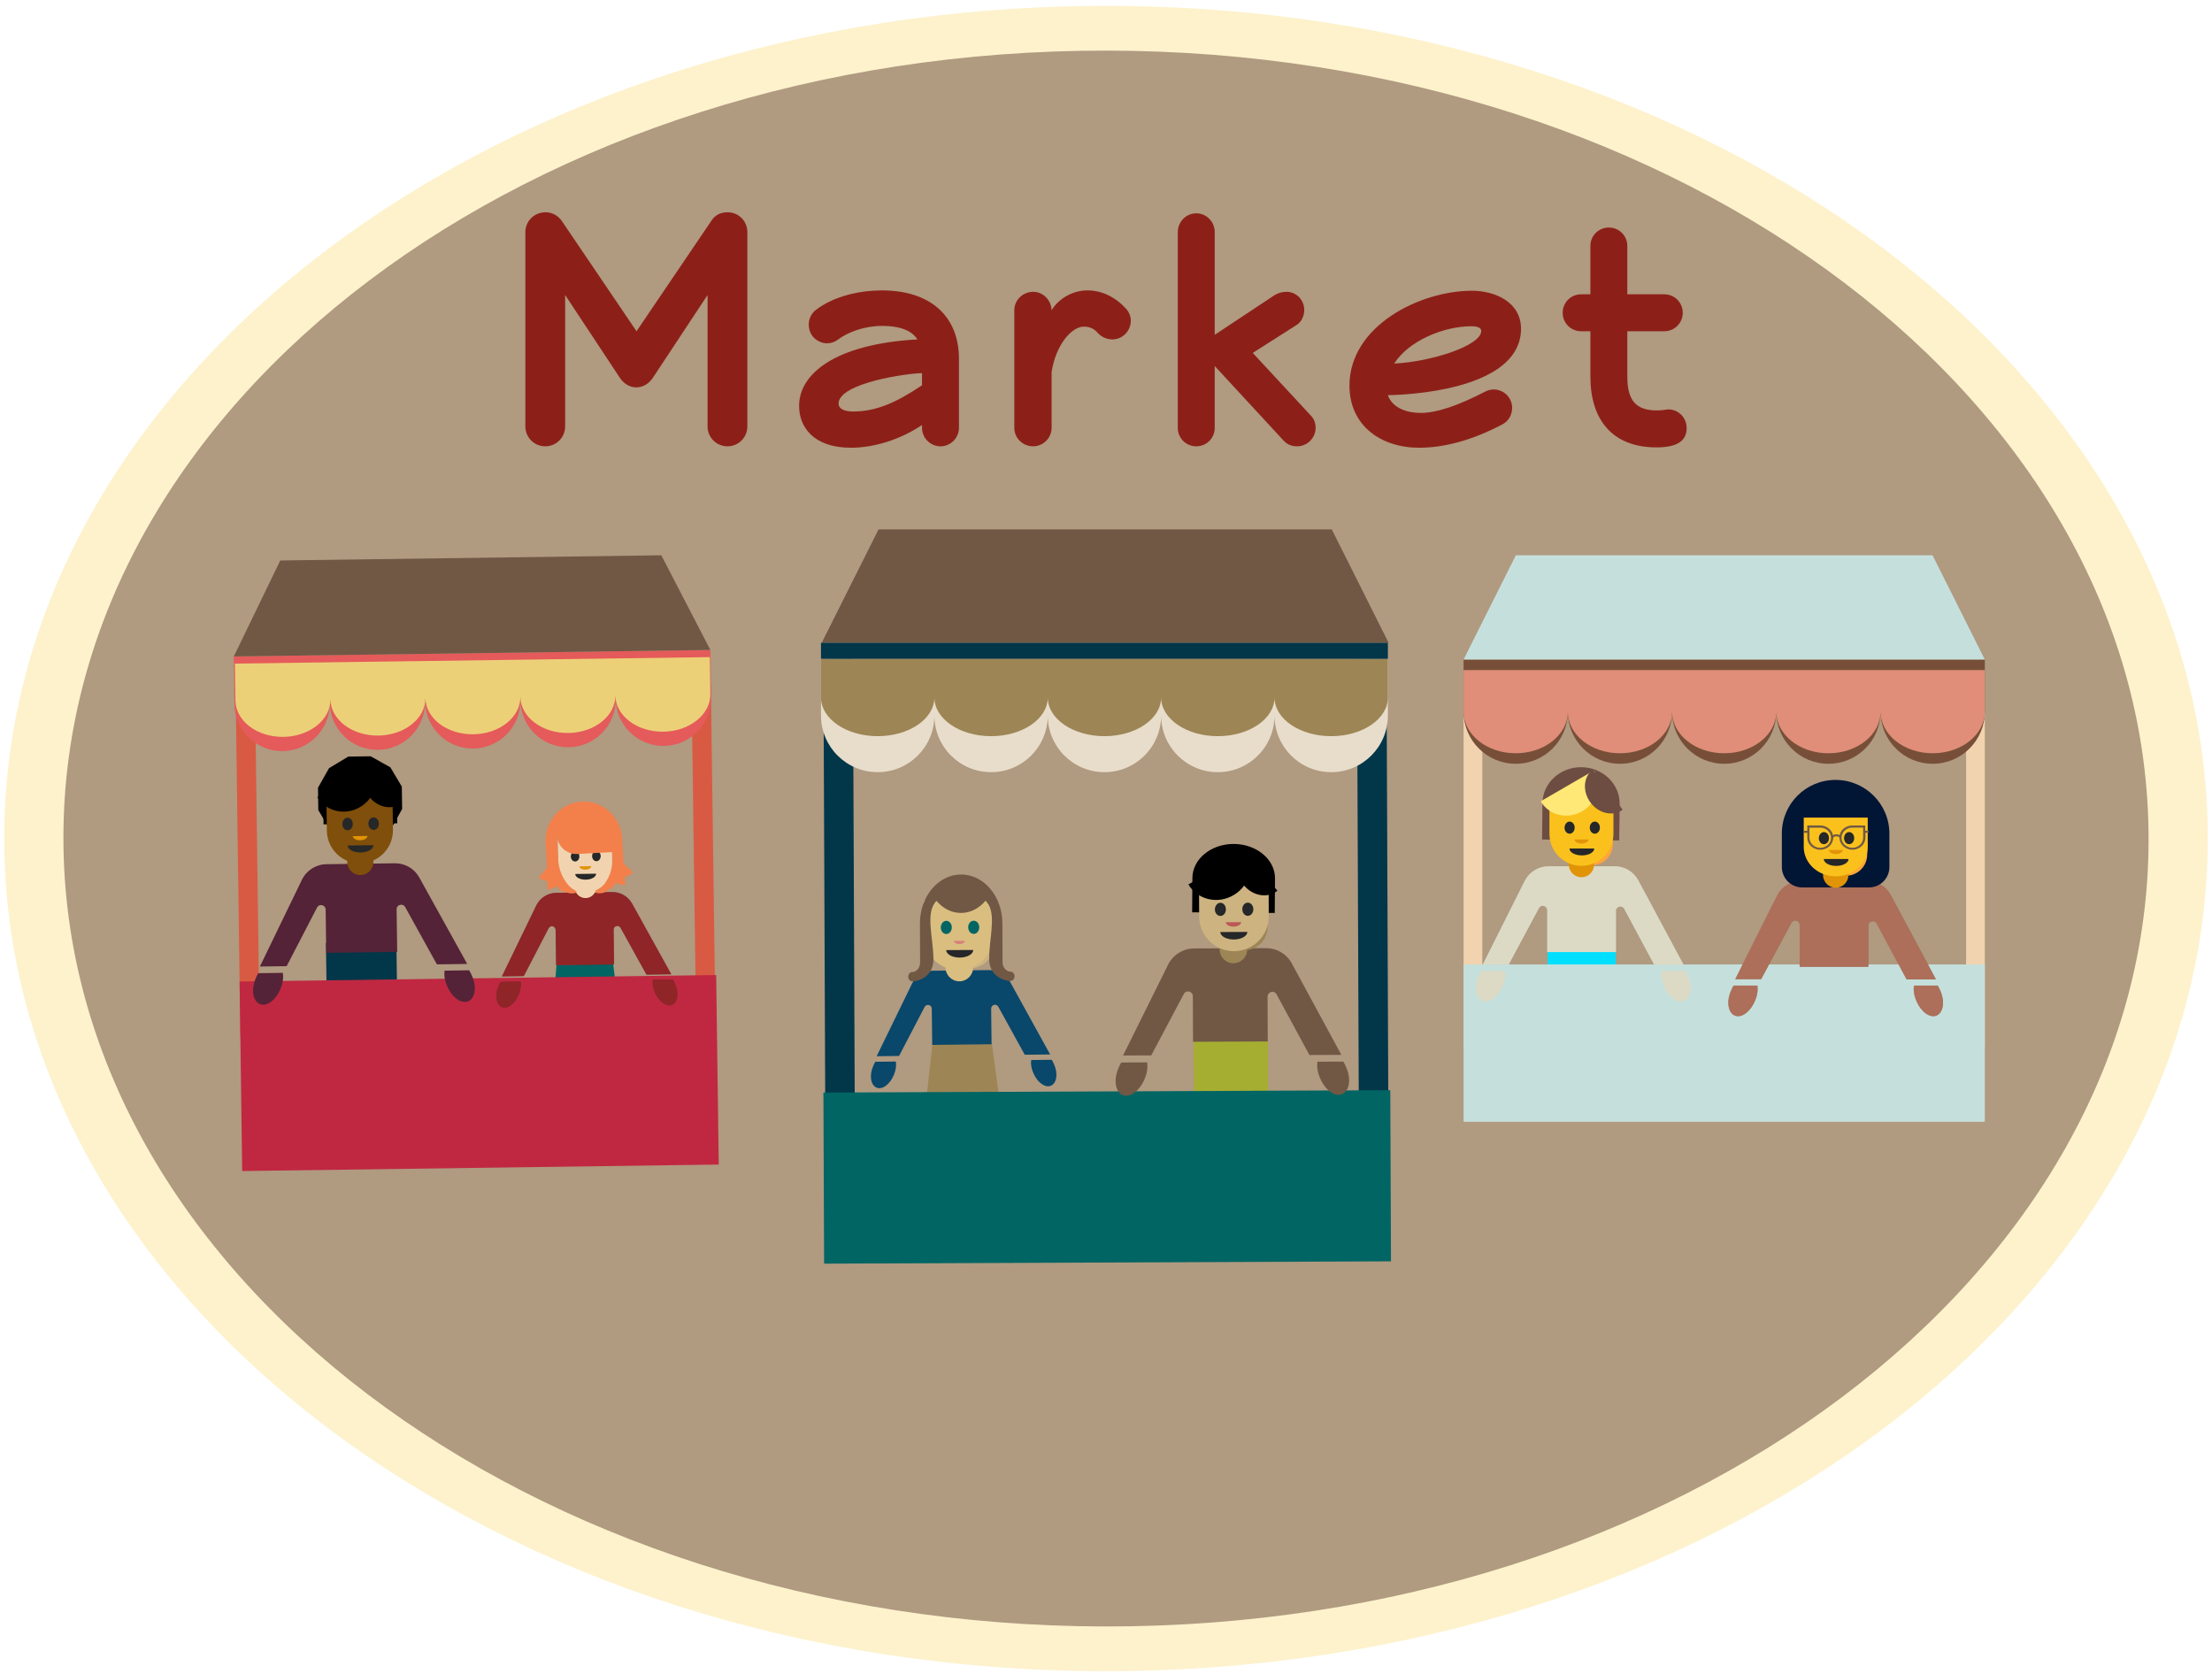 <?xml version="1.0" encoding="UTF-8" standalone="no"?>
<svg width="288px" height="218px" viewBox="0 0 288 218" version="1.1" xmlns="http://www.w3.org/2000/svg" xmlns:xlink="http://www.w3.org/1999/xlink">
    <!-- Generator: Sketch 40 (33762) - http://www.bohemiancoding.com/sketch -->
    <title>Group 3</title>
    <desc>Created with Sketch.</desc>
    <defs></defs>
    <g id="Page-1" stroke="none" stroke-width="1" fill="none" fill-rule="evenodd">
        <g id="Group-3" transform="translate(0, -2)">
            <path d="M144,219.591 C64.775,219.591 0.551,171.054 0.551,111.179 C0.551,51.304 64.775,2.766 144,2.766 C223.225,2.766 287.449,51.304 287.449,111.179 C287.449,171.054 223.225,219.591 144,219.591 L144,219.591 Z" id="Shape" fill="#FDF2CC"></path>
            <path d="M143.817,213.768 C68.849,213.633 8.157,167.595 8.258,110.937 C8.359,54.279 69.214,8.457 144.183,8.59 C219.151,8.724 279.843,54.762 279.742,111.42 C279.641,168.078 218.786,213.9 143.817,213.768 L143.817,213.768 Z" id="Shape" fill-opacity="0.764" fill="#987F69"></path>
            <polygon id="Shape" fill="#023649" points="180.794 155.025 176.953 155.041 176.675 87.793 180.516 87.777"></polygon>
            <polygon id="Shape" fill="#A6AE31" points="165.114 146.165 155.455 146.205 155.418 137.079 165.076 137.039"></polygon>
            <polygon id="Shape" fill="#023649" points="111.326 155.025 107.485 155.041 107.207 87.793 111.048 87.777"></polygon>
            <path d="M165.94,87.777 L165.94,95.158 C165.94,99.237 169.242,102.539 173.32,102.539 C177.399,102.539 180.701,99.237 180.701,95.158 L180.701,87.777 L165.94,87.777 L151.178,87.777 L151.178,95.158 C151.178,99.237 154.48,102.539 158.559,102.539 C162.638,102.539 165.94,99.237 165.94,95.158 L165.94,87.777 L165.94,87.777 Z M136.417,87.777 L136.417,95.158 C136.417,99.237 139.719,102.539 143.798,102.539 C147.877,102.539 151.178,99.237 151.178,95.158 L151.178,87.777 L136.417,87.777 L121.656,87.777 L121.656,95.158 C121.656,99.237 124.958,102.539 129.037,102.539 C133.115,102.539 136.417,99.237 136.417,95.158 L136.417,87.777 L136.417,87.777 L136.417,87.777 Z M106.894,87.777 L106.894,87.777 L106.894,95.158 C106.894,99.237 110.196,102.539 114.275,102.539 C118.354,102.539 121.656,99.237 121.656,95.158 L121.656,87.777 L106.894,87.777 L106.894,87.777 Z" id="Shape" fill="#E8DDCB"></path>
            <path d="M165.94,87.777 L165.94,92.814 C165.94,95.598 169.242,97.851 173.32,97.851 C177.399,97.851 180.701,95.598 180.701,92.814 L180.701,87.777 L165.94,87.777 L151.178,87.777 L151.178,92.814 C151.178,95.598 154.48,97.851 158.559,97.851 C162.638,97.851 165.94,95.598 165.94,92.814 L165.94,87.777 L165.94,87.777 Z M136.417,87.777 L136.417,92.814 C136.417,95.598 139.719,97.851 143.798,97.851 C147.877,97.851 151.178,95.598 151.178,92.814 L151.178,87.777 L136.417,87.777 L121.656,87.777 L121.656,92.814 C121.656,95.598 124.958,97.851 129.037,97.851 C133.115,97.851 136.417,95.598 136.417,92.814 L136.417,87.777 L136.417,87.777 L136.417,87.777 Z M106.894,87.777 L106.894,87.777 L106.894,92.814 C106.894,95.598 110.196,97.851 114.275,97.851 C118.354,97.851 121.656,95.598 121.656,92.814 L121.656,87.777 L106.894,87.777 L106.894,87.777 Z" id="Shape" fill="#9D8555"></path>
            <polygon id="Shape" fill="#9D8555" points="130.181 145.586 120.546 145.704 121.415 137.827 129.119 137.733"></polygon>
            <polygon id="Shape" fill="#016563" points="107.299 166.53 107.207 144.253 181.013 143.948 181.106 166.227 107.299 166.53"></polygon>
            <path d="M174.625,139.312 L168.181,127.424 C167.503,126.181 166.221,125.446 164.841,125.452 L155.484,125.491 C154.037,125.497 152.728,126.31 152.093,127.591 L146.219,139.429 L149.887,139.415 L154.129,131.42 C154.429,130.846 155.305,131.045 155.308,131.718 L155.332,137.642 L165.059,137.602 L165.035,131.779 C165.032,131.106 165.907,130.9 166.212,131.471 L170.485,139.363 L174.625,139.346 L174.625,139.312 Z" id="Shape" fill="#705845"></path>
            <path d="M174.898,140.22 L171.532,140.234 C171.434,140.874 171.538,141.614 171.878,142.386 C172.524,143.932 173.807,144.869 174.747,144.461 C175.688,144.053 175.951,142.504 175.271,140.959 C175.169,140.69 175.034,140.455 174.898,140.22 L174.898,140.22 Z" id="Shape" fill="#705845"></path>
            <path d="M145.987,140.339 L149.352,140.325 C149.456,140.964 149.358,141.705 149.025,142.481 C148.392,144.032 147.117,144.98 146.173,144.579 C145.229,144.179 144.953,142.632 145.62,141.081 C145.719,140.812 145.853,140.576 145.987,140.339 L145.987,140.339 Z" id="Shape" fill="#705845"></path>
            <path d="M165.029,121.505 C165.022,119.844 163.675,118.507 162.014,118.514 C160.352,118.521 159.016,119.869 159.023,121.53 L159.027,122.72 C159.034,124.382 160.382,125.718 162.043,125.711 C163.705,125.704 165.041,124.357 165.034,122.695 L165.029,121.505 L165.029,121.505 Z" id="Shape" fill="#9D8555"></path>
            <path d="M160.561,118.436 L160.561,118.436 C159.563,118.44 158.768,119.261 158.772,120.239 L158.794,125.629 C158.798,126.627 159.62,127.422 160.598,127.418 L160.598,127.418 C161.596,127.414 162.391,126.592 162.387,125.614 L162.365,120.225 C162.361,119.227 161.559,118.432 160.561,118.436 L160.561,118.436 Z" id="Shape" fill="#9D8555"></path>
            <path d="M165.949,120.868 L155.215,120.785 L155.249,116.305 C155.268,113.848 157.686,111.862 160.662,111.885 L160.662,111.885 C163.637,111.907 166.024,113.931 166.005,116.387 L165.971,120.868 L165.949,120.868 Z" id="Shape" fill="#000000"></path>
            <path d="M156.091,116.804 L165.173,116.766 L165.191,121.297 C165.202,123.812 163.174,125.837 160.679,125.847 L160.679,125.847 C158.164,125.857 156.14,123.83 156.129,121.335 L156.111,116.804 L156.091,116.804 Z" id="Shape" fill="#CDB380"></path>
            <path d="M162.462,119.526 C162.861,119.524 163.182,119.902 163.184,120.381 C163.186,120.86 162.868,121.24 162.469,121.242 C162.07,121.244 161.749,120.866 161.747,120.387 C161.745,119.908 162.062,119.527 162.462,119.526 L162.462,119.526 Z" id="Shape" fill="#252728"></path>
            <path d="M158.889,119.54 C159.288,119.539 159.609,119.917 159.611,120.396 C159.613,120.875 159.295,121.255 158.896,121.257 C158.497,121.258 158.176,120.88 158.174,120.402 C158.192,119.923 158.51,119.542 158.889,119.54 L158.889,119.54 Z" id="Shape" fill="#252728"></path>
            <path d="M154.732,117.157 C155.898,119.148 158.536,119.776 160.607,118.549 C162.677,117.343 163.425,114.745 162.259,112.754 L154.732,117.157 L154.732,117.157 Z" id="Shape" fill="#000000"></path>
            <path d="M162.023,112.822 C160.789,113.845 160.758,115.821 161.941,117.254 C163.125,118.686 165.082,118.997 166.316,117.974 L162.023,112.822 L162.023,112.822 Z" id="Shape" fill="#000000"></path>
            <path d="M158.885,123.353 C158.887,123.892 159.667,124.328 160.645,124.324 C161.623,124.32 162.4,123.877 162.398,123.338 L158.885,123.353 L158.885,123.353 Z" id="Shape" fill="#252728"></path>
            <path d="M159.598,122.072 C159.599,122.392 160.039,122.649 160.598,122.647 C161.137,122.645 161.595,122.383 161.594,122.064 L159.598,122.072 L159.598,122.072 Z" id="Shape" fill="#BC5757"></path>
            <polygon id="Shape" fill="#705845" points="180.794 85.692 106.987 85.692 114.384 70.93 173.396 70.93"></polygon>
            <polygon id="Shape" fill="#023649" points="106.894 87.777 106.894 85.692 180.701 85.692 180.701 87.777"></polygon>
            <path d="M136.712,139.266 L131.523,129.857 C130.977,128.873 129.955,128.297 128.858,128.309 L121.424,128.393 C120.274,128.406 119.238,129.059 118.741,130.082 L114.141,139.521 L117.056,139.488 L120.38,133.112 C120.616,132.655 121.313,132.807 121.319,133.342 L121.372,138.049 L129.101,137.961 L129.049,133.335 C129.043,132.8 129.736,132.632 129.982,133.084 L133.423,139.33 L136.712,139.293 L136.712,139.266 Z" id="Shape" fill="#09476B"></path>
            <path d="M136.934,139.986 L134.259,140.016 C134.185,140.525 134.272,141.112 134.546,141.725 C135.068,142.949 136.093,143.686 136.838,143.357 C137.583,143.027 137.783,141.795 137.234,140.571 C137.152,140.358 137.043,140.172 136.934,139.986 L136.934,139.986 Z" id="Shape" fill="#09476B"></path>
            <path d="M113.962,140.245 L116.636,140.215 C116.722,140.722 116.649,141.312 116.388,141.93 C115.894,143.166 114.886,143.926 114.134,143.613 C113.381,143.301 113.153,142.073 113.674,140.837 C113.752,140.622 113.857,140.434 113.962,140.245 L113.962,140.245 Z" id="Shape" fill="#09476B"></path>
            <path d="M129.342,123.858 C129.335,122.196 127.988,120.86 126.327,120.867 C124.665,120.874 123.329,122.221 123.336,123.883 L123.341,125.073 C123.347,126.734 124.695,128.07 126.356,128.064 C128.018,128.057 129.354,126.709 129.347,125.048 L129.342,123.858 L129.342,123.858 Z" id="Shape" fill="#CDB380"></path>
            <path d="M124.874,120.788 L124.874,120.788 C123.876,120.792 123.081,121.614 123.085,122.592 L123.107,127.981 C123.111,128.979 123.933,129.774 124.911,129.77 L124.911,129.77 C125.909,129.766 126.704,128.944 126.7,127.966 L126.678,122.577 C126.674,121.579 125.872,120.784 124.874,120.788 L124.874,120.788 Z" id="Shape" fill="#D9BE7F"></path>
            <path d="M120.247,119.265 L129.329,119.228 L129.347,123.759 C129.358,126.274 127.33,128.298 124.835,128.309 L124.835,128.309 C122.32,128.319 120.296,126.291 120.285,123.796 L120.267,119.265 L120.247,119.265 Z" id="Shape" fill="#D9BE7F"></path>
            <path d="M126.775,121.878 C127.174,121.876 127.495,122.254 127.497,122.733 C127.499,123.212 127.181,123.593 126.782,123.595 C126.383,123.596 126.062,123.218 126.06,122.739 C126.058,122.26 126.375,121.879 126.775,121.878 L126.775,121.878 Z" id="Shape" fill="#016563"></path>
            <path d="M123.202,121.893 C123.601,121.891 123.922,122.269 123.924,122.748 C123.926,123.227 123.608,123.608 123.209,123.609 C122.81,123.611 122.489,123.233 122.487,122.754 C122.505,122.275 122.823,121.894 123.202,121.893 L123.202,121.893 Z" id="Shape" fill="#016563"></path>
            <path d="M123.198,125.705 C123.2,126.244 123.98,126.68 124.958,126.676 C125.936,126.672 126.713,126.23 126.711,125.691 L123.198,125.705 L123.198,125.705 Z" id="Shape" fill="#252728"></path>
            <path d="M124.192,124.502 C124.192,124.732 124.508,124.918 124.91,124.918 C125.298,124.918 125.629,124.732 125.629,124.502 L124.192,124.502 L124.192,124.502 Z" id="Shape" fill="#D97F7F"></path>
            <path d="M131.581,128.512 C130.997,128.514 130.533,127.95 130.53,127.274 L130.53,127.274 L130.509,122.215 C130.495,118.689 128.084,115.85 125.117,115.862 L125.117,115.862 L125.117,116.008 L125.117,116.008 L125.117,115.862 C122.149,115.874 119.762,118.734 119.776,122.259 L119.797,127.318 L119.797,127.318 C119.8,128.012 119.326,128.562 118.757,128.565 C118.48,128.566 118.251,128.841 118.252,129.169 C118.253,129.498 118.485,129.771 118.762,129.77 C119.823,129.766 121.542,129.01 121.533,126.891 C121.521,124.042 120.416,120.813 121.932,119.291 C122.751,120.274 123.892,120.872 125.137,120.867 C126.398,120.862 127.518,120.236 128.329,119.264 L128.731,119.811 C129.645,121.469 128.781,124.322 128.791,126.861 C128.8,128.98 130.525,129.721 131.586,129.717 C131.863,129.716 132.092,129.441 132.091,129.112 C132.09,128.783 131.858,128.51 131.581,128.512 L131.581,128.512 Z" id="Shape" fill="#705845"></path>
            <polygon id="Shape" fill="#F1D4AF" points="192.994 138.315 190.558 138.315 190.558 94.783 192.994 94.783"></polygon>
            <polygon id="Shape" fill="#F1D4AF" points="258.42 138.315 255.983 138.315 255.983 94.783 258.42 94.783"></polygon>
            <polygon id="Shape" fill="#00DFFE" points="210.369 134.313 201.489 134.313 201.489 125.921 210.369 125.921"></polygon>
            <path d="M244.848,87.872 L244.848,94.659 C244.848,98.409 247.884,101.445 251.634,101.445 C255.384,101.445 258.42,98.409 258.42,94.659 L258.42,87.872 L244.848,87.872 L231.275,87.872 L231.275,94.659 C231.275,98.409 234.311,101.445 238.061,101.445 C241.812,101.445 244.848,98.409 244.848,94.659 L244.848,87.872 L244.848,87.872 Z M217.702,87.872 L217.702,94.659 C217.702,98.409 220.738,101.445 224.489,101.445 C228.239,101.445 231.275,98.409 231.275,94.659 L231.275,87.872 L217.702,87.872 L204.13,87.872 L204.13,94.659 C204.13,98.409 207.166,101.445 210.916,101.445 C214.667,101.445 217.702,98.409 217.702,94.659 L217.702,87.872 L217.702,87.872 L217.702,87.872 Z M190.558,87.872 L190.558,87.872 L190.558,94.659 C190.558,98.409 193.594,101.445 197.344,101.445 C201.094,101.445 204.13,98.409 204.13,94.659 L204.13,87.872 L190.558,87.872 L190.558,87.872 Z" id="Shape" fill="#774F38"></path>
            <path d="M244.848,89.241 L244.848,94.659 C244.848,97.653 247.884,100.076 251.634,100.076 C255.384,100.076 258.42,97.653 258.42,94.659 L258.42,89.241 L244.848,89.241 L231.275,89.241 L231.275,94.659 C231.275,97.653 234.311,100.076 238.061,100.076 C241.812,100.076 244.848,97.653 244.848,94.659 L244.848,89.241 L244.848,89.241 Z M217.702,89.241 L217.702,94.659 C217.702,97.653 220.738,100.076 224.489,100.076 C228.239,100.076 231.275,97.653 231.275,94.659 L231.275,89.241 L217.702,89.241 L204.13,89.241 L204.13,94.659 C204.13,97.653 207.166,100.076 210.916,100.076 C214.667,100.076 217.702,97.653 217.702,94.659 L217.702,89.241 L217.702,89.241 L217.702,89.241 Z M190.558,89.241 L190.558,89.241 L190.558,94.659 C190.558,97.653 193.594,100.076 197.344,100.076 C201.094,100.076 204.13,97.653 204.13,94.659 L204.13,89.241 L190.558,89.241 L190.558,89.241 Z" id="Shape" fill="#E08E79"></path>
            <polygon id="Shape" fill="#C5E0DC" points="258.42 87.872 190.558 87.872 197.359 74.3 251.618 74.3"></polygon>
            <polygon id="Shape" fill="#C5E0DC" points="190.558 148.058 190.558 127.574 258.42 127.574 258.42 148.058 190.558 148.058"></polygon>
            <path d="M219.181,127.575 L213.302,116.62 C212.683,115.475 211.507,114.794 210.238,114.794 L201.635,114.794 C200.304,114.794 199.097,115.537 198.509,116.713 L193.063,127.575 L196.436,127.575 L200.366,120.241 C200.644,119.715 201.449,119.9 201.449,120.519 L201.449,125.966 L210.392,125.966 L210.392,120.612 C210.392,119.993 211.197,119.807 211.476,120.334 L215.375,127.606 L219.181,127.606 L219.181,127.575 Z" id="Shape" fill="#C5E0DC"></path>
            <path d="M219.429,128.411 L216.334,128.411 C216.242,128.999 216.334,129.679 216.644,130.391 C217.232,131.815 218.408,132.681 219.274,132.31 C220.141,131.939 220.388,130.515 219.769,129.091 C219.677,128.844 219.553,128.627 219.429,128.411 L219.429,128.411 Z" id="Shape" fill="#C5E0DC"></path>
            <path d="M192.846,128.411 L195.94,128.411 C196.034,128.999 195.94,129.679 195.631,130.391 C195.043,131.815 193.867,132.681 193,132.31 C192.134,131.939 191.887,130.515 192.506,129.091 C192.598,128.844 192.722,128.627 192.846,128.411 L192.846,128.411 Z" id="Shape" fill="#C5E0DC"></path>
            <path d="M219.181,127.575 L213.302,116.62 C212.683,115.475 211.507,114.794 210.238,114.794 L201.635,114.794 C200.304,114.794 199.097,115.537 198.509,116.713 L193.063,127.575 L196.436,127.575 L200.366,120.241 C200.644,119.715 201.449,119.9 201.449,120.519 L201.449,125.966 L210.392,125.966 L210.392,120.612 C210.392,119.993 211.197,119.807 211.476,120.334 L215.375,127.606 L219.181,127.606 L219.181,127.575 Z" id="Shape" fill-opacity="0.51" fill="#F1D4AF"></path>
            <path d="M219.429,128.411 L216.334,128.411 C216.242,128.999 216.334,129.679 216.644,130.391 C217.232,131.815 218.408,132.681 219.274,132.31 C220.141,131.939 220.388,130.515 219.769,129.091 C219.677,128.844 219.553,128.627 219.429,128.411 L219.429,128.411 Z" id="Shape" fill-opacity="0.51" fill="#F1D4AF"></path>
            <path d="M192.846,128.411 L195.94,128.411 C196.034,128.999 195.94,129.679 195.631,130.391 C195.043,131.815 193.867,132.681 193,132.31 C192.134,131.939 191.887,130.515 192.506,129.091 C192.598,128.844 192.722,128.627 192.846,128.411 L192.846,128.411 Z" id="Shape" fill-opacity="0.51" fill="#F1D4AF"></path>
            <path d="M209.998,110.801 C209.998,109.273 208.764,108.04 207.237,108.04 C205.709,108.04 204.475,109.273 204.475,110.801 L204.475,111.895 C204.475,113.423 205.709,114.657 207.237,114.657 C208.764,114.657 209.998,113.423 209.998,111.895 L209.998,110.801 L209.998,110.801 Z" id="Shape" fill="#FFA539"></path>
            <path d="M205.901,107.962 L205.901,107.962 C204.984,107.962 204.25,108.714 204.25,109.613 L204.25,114.569 C204.25,115.486 205.002,116.22 205.901,116.22 L205.901,116.22 C206.819,116.22 207.553,115.468 207.553,114.569 L207.553,109.613 C207.553,108.696 206.819,107.962 205.901,107.962 L205.901,107.962 Z" id="Shape" fill="#E19407"></path>
            <path d="M210.801,111.427 L200.773,111.307 L200.83,106.559 C200.861,103.956 203.13,101.859 205.91,101.892 L205.91,101.892 C208.69,101.925 210.909,104.076 210.877,106.679 L210.821,111.427 L210.801,111.427 Z" id="Shape" fill="#6D4D41"></path>
            <path d="M201.717,106.402 L210.067,106.402 L210.067,110.568 C210.067,112.88 208.196,114.734 205.901,114.734 L205.901,114.734 C203.589,114.734 201.735,112.862 201.735,110.568 L201.735,106.402 L201.717,106.402 Z" id="Shape" fill="#FAC11D"></path>
            <path d="M207.645,108.971 C208.012,108.971 208.306,109.32 208.306,109.76 C208.306,110.201 208.012,110.549 207.645,110.549 C207.278,110.549 206.984,110.201 206.984,109.76 C206.984,109.32 207.278,108.971 207.645,108.971 L207.645,108.971 Z" id="Shape" fill="#252728"></path>
            <path d="M204.36,108.971 C204.727,108.971 205.021,109.32 205.021,109.76 C205.021,110.201 204.727,110.549 204.36,110.549 C203.993,110.549 203.699,110.201 203.699,109.76 C203.717,109.32 204.011,108.971 204.36,108.971 L204.36,108.971 Z" id="Shape" fill="#252728"></path>
            <path d="M200.597,106.328 C201.662,108.163 204.085,108.751 205.993,107.631 C207.902,106.53 208.599,104.144 207.535,102.309 L200.597,106.328 L200.597,106.328 Z" id="Shape" fill="#FFE876"></path>
            <path d="M207.404,102.184 C206.148,103.105 206.003,105.02 207.069,106.478 C208.134,107.936 210.015,108.35 211.27,107.429 L207.404,102.184 L207.404,102.184 Z" id="Shape" fill="#6D4D41"></path>
            <path d="M204.341,112.477 C204.341,112.972 205.057,113.376 205.957,113.376 C206.856,113.376 207.571,112.972 207.571,112.477 L204.341,112.477 L204.341,112.477 Z" id="Shape" fill="#252728"></path>
            <path d="M205.002,111.302 C205.002,111.596 205.406,111.834 205.92,111.834 C206.415,111.834 206.837,111.596 206.837,111.302 L205.002,111.302 L205.002,111.302 Z" id="Shape" fill="#E19407"></path>
            <path d="M252.046,129.492 L246.166,118.537 C245.547,117.392 244.371,116.711 243.102,116.711 L234.499,116.711 C233.169,116.711 231.962,117.454 231.374,118.63 L225.927,129.492 L229.3,129.492 L233.231,122.158 C233.509,121.632 234.314,121.817 234.314,122.436 L234.314,127.883 L243.257,127.883 L243.257,122.529 C243.257,121.91 244.062,121.725 244.34,122.251 L248.239,129.523 L252.046,129.523 L252.046,129.492 Z" id="Shape" fill="#774F38"></path>
            <path d="M252.293,130.328 L249.199,130.328 C249.106,130.916 249.199,131.596 249.508,132.308 C250.096,133.732 251.272,134.598 252.139,134.227 C253.005,133.856 253.253,132.432 252.634,131.008 C252.541,130.761 252.417,130.544 252.293,130.328 L252.293,130.328 Z" id="Shape" fill="#774F38"></path>
            <path d="M225.71,130.328 L228.805,130.328 C228.898,130.916 228.805,131.596 228.496,132.308 C227.908,133.732 226.732,134.598 225.865,134.227 C224.999,133.856 224.751,132.432 225.37,131.008 C225.463,130.761 225.587,130.544 225.71,130.328 L225.71,130.328 Z" id="Shape" fill="#774F38"></path>
            <path d="M252.04,129.492 L246.16,118.537 C245.541,117.392 244.365,116.711 243.096,116.711 L234.493,116.711 C233.162,116.711 231.956,117.454 231.368,118.63 L225.921,129.492 L229.294,129.492 L233.224,122.158 C233.503,121.632 234.308,121.817 234.308,122.436 L234.308,127.883 L243.251,127.883 L243.251,122.529 C243.251,121.91 244.056,121.725 244.334,122.251 L248.233,129.523 L252.04,129.523 L252.04,129.492 Z" id="Shape" fill-opacity="0.518" fill="#E08E79"></path>
            <path d="M252.287,130.328 L249.193,130.328 C249.1,130.916 249.193,131.596 249.502,132.308 C250.09,133.732 251.266,134.598 252.133,134.227 C252.999,133.856 253.247,132.432 252.628,131.008 C252.535,130.761 252.411,130.544 252.287,130.328 L252.287,130.328 Z" id="Shape" fill-opacity="0.518" fill="#E08E79"></path>
            <path d="M225.704,130.328 L228.799,130.328 C228.892,130.916 228.799,131.596 228.49,132.308 C227.902,133.732 226.726,134.598 225.859,134.227 C224.993,133.856 224.745,132.432 225.364,131.008 C225.457,130.761 225.581,130.544 225.704,130.328 L225.704,130.328 Z" id="Shape" fill-opacity="0.518" fill="#E08E79"></path>
            <path d="M238.988,103.547 L238.988,103.547 C242.857,103.547 245.996,106.682 245.996,110.546 L245.996,114.892 C245.996,116.366 244.8,117.546 243.339,117.546 L234.653,117.546 C233.177,117.546 231.996,116.351 231.996,114.892 L231.996,110.546 C231.98,106.682 235.103,103.547 238.988,103.547 L238.988,103.547 Z" id="Shape" fill="#011534"></path>
            <path d="M243.108,112.167 C243.108,110.639 241.874,109.406 240.346,109.406 C238.819,109.406 237.585,110.639 237.585,112.167 L237.585,113.261 C237.585,114.789 238.819,116.023 240.346,116.023 C241.874,116.023 243.108,114.789 243.108,113.261 L243.108,112.167 L243.108,112.167 Z" id="Shape" fill="#FFA539"></path>
            <path d="M239.011,109.328 L239.011,109.328 C238.094,109.328 237.359,110.08 237.359,110.979 L237.359,115.934 C237.359,116.852 238.112,117.586 239.011,117.586 L239.011,117.586 C239.929,117.586 240.663,116.834 240.663,115.934 L240.663,110.979 C240.663,110.062 239.929,109.328 239.011,109.328 L239.011,109.328 Z" id="Shape" fill="#E19407"></path>
            <path d="M234.827,108.449 L243.177,108.449 L243.177,112.274 C243.177,114.398 241.305,116.1 239.011,116.1 L239.011,116.1 C236.699,116.1 234.845,114.381 234.845,112.274 L234.845,108.449 L234.827,108.449 Z" id="Shape" fill="#FAC11D"></path>
            <path d="M240.755,110.337 C241.122,110.337 241.415,110.686 241.415,111.126 C241.415,111.567 241.122,111.915 240.755,111.915 C240.388,111.915 240.094,111.567 240.094,111.126 C240.094,110.686 240.388,110.337 240.755,110.337 L240.755,110.337 Z" id="Shape" fill="#252728"></path>
            <path d="M237.47,110.337 C237.837,110.337 238.13,110.686 238.13,111.126 C238.13,111.567 237.837,111.915 237.47,111.915 C237.103,111.915 236.809,111.567 236.809,111.126 C236.827,110.686 237.121,110.337 237.47,110.337 L237.47,110.337 Z" id="Shape" fill="#252728"></path>
            <path d="M237.451,113.842 C237.451,114.338 238.167,114.742 239.066,114.742 C239.965,114.742 240.681,114.338 240.681,113.842 L237.451,113.842 L237.451,113.842 Z" id="Shape" fill="#252728"></path>
            <path d="M238.112,112.668 C238.112,112.961 238.516,113.2 239.03,113.2 C239.525,113.2 239.947,112.961 239.947,112.668 L238.112,112.668 L238.112,112.668 Z" id="Shape" fill="#E19407"></path>
            <path d="M243.275,110.175 L242.857,110.175 L242.857,109.48 L241.166,109.481 C240.348,109.481 239.67,110.021 239.513,110.742 C239.383,110.664 239.234,110.621 239.085,110.621 C238.928,110.621 238.779,110.665 238.649,110.743 C238.49,110.021 237.812,109.474 236.994,109.475 L235.303,109.476 L235.304,110.171 L234.895,110.171 L234.895,110.432 L235.304,110.432 L235.304,111.058 C235.305,111.927 236.058,112.639 236.996,112.639 C237.935,112.638 238.687,111.934 238.686,111.056 C238.686,111.056 238.686,111.056 238.686,111.047 L238.695,111.056 C238.798,110.943 238.937,110.882 239.095,110.882 C239.253,110.882 239.392,110.942 239.494,111.055 L239.494,111.055 C239.495,111.925 240.248,112.637 241.186,112.636 C242.115,112.636 242.877,111.931 242.876,111.053 L242.876,110.427 L243.294,110.427 L243.294,110.175 L243.275,110.175 Z M236.996,112.387 C236.215,112.388 235.593,111.796 235.592,111.075 L235.592,110.449 L235.591,110.189 L235.591,109.763 L236.994,109.762 C237.775,109.761 238.398,110.352 238.398,111.073 C238.408,111.795 237.776,112.386 236.996,112.387 L236.996,112.387 Z M242.579,111.071 C242.579,111.801 241.948,112.384 241.177,112.384 C240.396,112.385 239.764,111.794 239.764,111.073 C239.763,110.342 240.395,109.76 241.175,109.759 L242.578,109.758 L242.578,110.184 L242.578,110.445 L242.579,111.071 L242.579,111.071 Z" id="Shape" fill="#705845"></path>
            <path d="M97.303,57.521 L97.303,32.227 C97.303,30.794 96.193,29.637 94.713,29.637 C93.742,29.637 93.049,30.054 92.586,30.794 L82.875,45.129 L73.164,30.794 C72.656,30.054 71.87,29.637 71.037,29.637 C69.557,29.637 68.401,30.794 68.401,32.227 L68.401,57.521 C68.401,58.955 69.557,60.111 70.991,60.111 C72.424,60.111 73.581,58.955 73.581,57.521 L73.581,40.412 L80.702,51.186 C81.257,52.019 82.043,52.435 82.829,52.435 C83.661,52.435 84.448,52.019 85.003,51.186 L92.124,40.412 L92.124,57.521 C92.124,58.955 93.28,60.111 94.713,60.111 C96.147,60.111 97.303,58.955 97.303,57.521 L97.303,57.521 Z" id="Shape" fill="#8C2018"></path>
            <path d="M124.856,57.706 L124.856,48.736 C124.856,43.14 121.11,39.811 114.821,39.811 C112.139,39.811 108.717,40.458 106.22,42.354 C105.619,42.817 105.295,43.556 105.295,44.25 C105.295,44.759 105.434,45.267 105.757,45.73 C106.22,46.331 106.96,46.701 107.7,46.701 C108.208,46.701 108.717,46.516 109.133,46.192 C110.382,45.267 112.509,44.435 114.821,44.435 C117.457,44.435 118.798,45.175 119.445,46.192 C108.671,46.793 104,50.724 104.046,54.886 C104.046,57.568 105.896,60.296 110.798,60.296 C113.803,60.296 117.226,59.233 120.046,57.337 L120.046,57.706 C120.046,59.001 121.11,60.111 122.451,60.111 C123.792,60.111 124.856,59.001 124.856,57.706 L124.856,57.706 Z M120.046,52.157 C116.717,54.423 114.035,55.58 111.075,55.58 C109.827,55.58 109.179,55.163 109.179,54.562 C109.179,51.834 118.289,50.585 120.046,50.585 L120.046,52.157 Z" id="Shape" fill="#8C2018"></path>
            <path d="M147.229,43.741 C147.229,43.187 146.998,42.632 146.628,42.215 C145.241,40.689 143.484,39.811 141.588,39.811 C139.461,39.811 137.703,41.059 136.917,42.4 C136.871,41.059 135.807,39.996 134.513,39.996 C133.172,39.996 132.062,41.059 132.062,42.4 L132.062,57.706 C132.062,59.047 133.172,60.111 134.513,60.111 C135.807,60.111 136.917,59.047 136.917,57.706 L136.917,50.447 C137.426,47.024 139.461,44.528 141.125,44.528 C142.004,44.528 142.559,44.897 142.975,45.406 C143.484,45.915 144.131,46.192 144.825,46.192 C146.166,46.192 147.229,45.083 147.229,43.741 L147.229,43.741 Z" id="Shape" fill="#8C2018"></path>
            <path d="M171.291,57.706 C171.291,57.151 171.106,56.551 170.69,56.134 L163.106,47.949 L168.84,44.296 C169.487,43.88 169.811,43.094 169.811,42.354 C169.811,41.059 168.794,39.996 167.499,39.996 C166.944,39.996 166.435,40.134 165.973,40.412 L158.158,45.591 L158.158,32.227 C158.158,30.886 157.094,29.776 155.753,29.776 C154.412,29.776 153.349,30.886 153.349,32.227 L153.349,57.706 C153.349,59.047 154.412,60.111 155.753,60.111 C157.094,60.111 158.158,59.047 158.158,57.706 L158.158,49.66 L167.083,59.325 C167.591,59.88 168.146,60.111 168.886,60.111 C170.181,60.111 171.291,59.047 171.291,57.706 L171.291,57.706 Z" id="Shape" fill="#8C2018"></path>
            <path d="M198.034,44.805 C198.034,41.337 194.659,39.857 191.653,39.857 C184.855,39.857 175.699,44.435 175.699,52.204 C175.699,57.429 179.815,60.296 184.762,60.296 C187.953,60.296 191.606,59.371 195.63,57.244 C196.416,56.828 196.878,55.996 196.878,55.117 C196.878,53.73 195.768,52.712 194.474,52.712 C194.104,52.712 193.734,52.805 193.364,52.99 C189.803,54.839 187.028,55.764 184.994,55.764 C183.283,55.764 181.341,55.209 180.693,53.452 C185.734,53.36 198.034,52.065 198.034,44.805 L198.034,44.805 Z M192.855,45.083 C192.855,47.024 186.289,49.105 181.526,49.337 C183.422,46.331 188.046,44.481 191.514,44.481 L191.606,44.481 C192.439,44.481 192.855,44.712 192.855,45.083 L192.855,45.083 Z" id="Shape" fill="#8C2018"></path>
            <path d="M219.599,57.753 C219.599,56.365 218.535,55.302 217.194,55.302 C217.055,55.302 216.963,55.348 216.824,55.348 C216.5,55.394 216.131,55.441 215.76,55.441 C213.032,55.441 211.876,54.192 211.876,51.048 L211.876,45.129 L216.685,45.129 C218.026,45.129 219.09,44.065 219.09,42.724 C219.09,41.383 218.026,40.319 216.685,40.319 L211.876,40.319 L211.876,34.031 C211.876,32.69 210.812,31.626 209.471,31.626 C208.13,31.626 207.067,32.69 207.067,34.031 L207.067,40.319 L205.864,40.319 C204.524,40.319 203.46,41.383 203.46,42.724 C203.46,44.065 204.524,45.129 205.864,45.129 L207.067,45.129 L207.067,51.048 C207.067,56.551 209.841,60.25 215.668,60.25 C218.119,60.25 219.599,59.556 219.599,57.753 L219.599,57.753 Z" id="Shape" fill="#8C2018"></path>
            <polygon id="Shape" fill="#D95A43" points="93.164 136.108 90.647 136.142 90.034 91.181 92.552 91.147"></polygon>
            <polygon id="Shape" fill="#D95A43" points="33.81 136.917 31.293 136.951 30.681 91.989 33.198 91.955"></polygon>
            <polygon id="Shape" fill="#023649" points="51.727 133.326 42.555 133.451 42.437 124.784 51.609 124.659"></polygon>
            <path d="M80.08,86.794 L80.165,92.999 C80.211,96.428 83.025,99.166 86.454,99.119 C89.883,99.072 92.621,96.259 92.574,92.83 L92.49,86.625 L80.08,86.794 L67.67,86.963 L67.755,93.168 C67.802,96.597 70.615,99.335 74.044,99.288 C77.473,99.242 80.211,96.428 80.165,92.999 L80.08,86.794 L80.08,86.794 Z M55.261,87.132 L55.345,93.337 C55.392,96.766 58.206,99.504 61.635,99.457 C65.064,99.41 67.802,96.597 67.755,93.168 L67.67,86.963 L55.261,87.132 L42.851,87.301 L42.935,93.506 C42.982,96.935 45.796,99.673 49.225,99.626 C52.654,99.579 55.392,96.766 55.345,93.337 L55.261,87.132 L55.261,87.132 L55.261,87.132 Z M30.441,87.47 L30.441,87.47 L30.526,93.675 C30.572,97.104 33.386,99.842 36.815,99.795 C40.244,99.749 42.982,96.935 42.935,93.506 L42.851,87.301 L30.441,87.47 L30.441,87.47 Z" id="Shape" fill="#E55A5A"></path>
            <path d="M80.051,87.728 L80.117,92.54 C80.153,95.2 82.948,97.315 86.365,97.268 C89.782,97.222 92.519,95.031 92.482,92.372 L92.417,87.559 L80.051,87.728 L67.685,87.896 L67.751,92.709 C67.787,95.368 70.582,97.484 73.999,97.437 C77.416,97.391 80.153,95.2 80.117,92.54 L80.051,87.728 L80.051,87.728 Z M55.319,88.065 L55.385,92.877 C55.421,95.537 58.217,97.652 61.633,97.605 C65.05,97.559 67.787,95.368 67.751,92.709 L67.685,87.896 L55.319,88.065 L42.953,88.233 L43.019,93.046 C43.055,95.705 45.85,97.82 49.267,97.774 C52.684,97.727 55.421,95.537 55.385,92.877 L55.319,88.065 L55.319,88.065 L55.319,88.065 Z M30.588,88.401 L30.588,88.401 L30.653,93.214 C30.689,95.873 33.485,97.989 36.902,97.942 C40.319,97.896 43.055,95.705 43.019,93.046 L42.953,88.233 L30.588,88.401 L30.588,88.401 Z" id="Shape" fill="#ECD078"></path>
            <polygon id="Shape" fill="#705845" points="92.49 86.625 30.441 87.47 36.491 74.975 86.102 74.3"></polygon>
            <polygon id="Shape" fill="#016563" points="80.948 136.683 71.727 136.876 72.458 127.636 79.831 127.481"></polygon>
            <polygon id="Shape" fill="#C02841" points="31.532 154.472 31.196 129.794 93.245 128.949 93.581 153.627 31.532 154.472"></polygon>
            <path d="M60.814,127.476 L54.587,116.244 C53.931,115.07 52.707,114.383 51.397,114.401 L42.511,114.522 C41.137,114.541 39.901,115.325 39.31,116.548 L33.837,127.844 L37.321,127.796 L41.277,120.166 C41.557,119.618 42.391,119.799 42.4,120.438 L42.476,126.064 L51.714,125.938 L51.638,120.408 C51.63,119.769 52.458,119.566 52.753,120.105 L56.883,127.561 L60.814,127.508 L60.814,127.476 Z" id="Shape" fill="#542337"></path>
            <path d="M61.081,128.336 L57.885,128.379 C57.797,128.988 57.903,129.69 58.232,130.421 C58.86,131.882 60.086,132.761 60.976,132.365 C61.866,131.969 62.102,130.495 61.442,129.034 C61.343,128.78 61.212,128.558 61.081,128.336 L61.081,128.336 Z" id="Shape" fill="#542337"></path>
            <path d="M33.625,128.71 L36.821,128.666 C36.925,129.272 36.839,129.976 36.53,130.716 C35.942,132.195 34.74,133.106 33.84,132.735 C32.94,132.363 32.664,130.897 33.283,129.418 C33.376,129.161 33.5,128.935 33.625,128.71 L33.625,128.71 Z" id="Shape" fill="#542337"></path>
            <path d="M46.822,107.405 L46.822,107.405 C45.874,107.418 45.127,108.206 45.139,109.135 L45.209,114.253 C45.222,115.2 46.009,115.948 46.938,115.935 L46.938,115.935 C47.886,115.922 48.634,115.135 48.621,114.206 L48.551,109.088 C48.538,108.14 47.77,107.392 46.822,107.405 L46.822,107.405 Z" id="Shape" fill="#7F4F0B"></path>
            <polygon id="Shape" fill="#000000" points="45.496 111.424 42.949 110 41.443 107.48 41.403 104.563 42.84 102.016 45.347 100.51 48.264 100.47 50.824 101.907 52.317 104.414 52.357 107.331 50.933 109.891 48.413 111.384"></polygon>
            <path d="M51.7,109.197 L42.127,109.328 L42.068,105.005 C42.036,102.636 44.152,100.673 46.806,100.637 L46.806,100.637 C49.459,100.601 51.628,102.505 51.66,104.875 L51.719,109.197 L51.7,109.197 Z" id="Shape" fill="#000000"></path>
            <path d="M42.478,105.853 L51.103,105.736 L51.161,110.038 C51.194,112.427 49.287,114.368 46.917,114.4 L46.917,114.4 C44.529,114.433 42.588,112.525 42.556,110.156 L42.497,105.853 L42.478,105.853 Z" id="Shape" fill="#7F4F0B"></path>
            <path d="M48.637,108.424 C49.016,108.418 49.324,108.774 49.331,109.229 C49.337,109.684 49.038,110.048 48.659,110.054 C48.28,110.059 47.972,109.703 47.965,109.248 C47.959,108.793 48.258,108.429 48.637,108.424 L48.637,108.424 Z" id="Shape" fill="#252728"></path>
            <path d="M45.244,108.47 C45.623,108.464 45.931,108.82 45.937,109.276 C45.944,109.73 45.645,110.095 45.266,110.1 C44.887,110.105 44.579,109.749 44.572,109.294 C44.585,108.839 44.884,108.475 45.244,108.47 L45.244,108.47 Z" id="Shape" fill="#252728"></path>
            <path d="M41.321,105.793 C42.446,107.674 44.956,108.246 46.912,107.063 C48.868,105.899 49.555,103.425 48.429,101.544 L41.321,105.793 L41.321,105.793 Z" id="Shape" fill="#000000"></path>
            <path d="M48.223,101.661 C47.06,102.644 47.048,104.521 48.185,105.87 C49.322,107.22 51.184,107.498 52.346,106.515 L48.223,101.661 L48.223,101.661 Z" id="Shape" fill="#000000"></path>
            <path d="M45.274,112.091 C45.281,112.602 46.026,113.009 46.955,112.996 C47.884,112.984 48.617,112.557 48.611,112.045 L45.274,112.091 L45.274,112.091 Z" id="Shape" fill="#252728"></path>
            <path d="M45.94,110.868 C45.944,111.171 46.365,111.412 46.895,111.405 C47.407,111.398 47.84,111.145 47.836,110.842 L45.94,110.868 L45.94,110.868 Z" id="Shape" fill="#E19407"></path>
            <path d="M87.384,128.828 L82.298,119.654 C81.763,118.695 80.763,118.134 79.693,118.149 L72.435,118.248 C71.313,118.263 70.303,118.903 69.821,119.902 L65.351,129.128 L68.196,129.089 L71.428,122.857 C71.656,122.41 72.337,122.557 72.344,123.079 L72.407,127.674 L79.951,127.571 L79.89,123.055 C79.883,122.533 80.56,122.367 80.8,122.808 L84.173,128.898 L87.384,128.854 L87.384,128.828 Z" id="Shape" fill="#542337"></path>
            <path d="M87.602,129.53 L84.992,129.565 C84.92,130.062 85.007,130.636 85.276,131.233 C85.788,132.427 86.79,133.144 87.517,132.821 C88.243,132.498 88.436,131.294 87.897,130.1 C87.816,129.893 87.71,129.711 87.602,129.53 L87.602,129.53 Z" id="Shape" fill="#542337"></path>
            <path d="M65.178,129.835 L67.788,129.799 C67.874,130.294 67.803,130.87 67.55,131.474 C67.07,132.682 66.088,133.426 65.353,133.123 C64.618,132.819 64.393,131.621 64.898,130.413 C64.974,130.204 65.076,130.019 65.178,129.835 L65.178,129.835 Z" id="Shape" fill="#542337"></path>
            <path d="M87.384,128.828 L82.298,119.654 C81.763,118.695 80.763,118.134 79.693,118.149 L72.435,118.248 C71.313,118.263 70.303,118.903 69.821,119.902 L65.351,129.128 L68.196,129.089 L71.428,122.857 C71.656,122.41 72.337,122.557 72.344,123.079 L72.407,127.674 L79.951,127.571 L79.89,123.055 C79.883,122.533 80.56,122.367 80.8,122.808 L84.173,128.898 L87.384,128.854 L87.384,128.828 Z" id="Shape" fill-opacity="0.538" fill="#C1281A"></path>
            <path d="M87.602,129.53 L84.992,129.565 C84.92,130.062 85.007,130.636 85.276,131.233 C85.788,132.427 86.79,133.144 87.517,132.821 C88.243,132.498 88.436,131.294 87.897,130.1 C87.816,129.893 87.71,129.711 87.602,129.53 L87.602,129.53 Z" id="Shape" fill-opacity="0.538" fill="#C1281A"></path>
            <path d="M65.178,129.835 L67.788,129.799 C67.874,130.294 67.803,130.87 67.55,131.474 C67.07,132.682 66.088,133.426 65.353,133.123 C64.618,132.819 64.393,131.621 64.898,130.413 C64.974,130.204 65.076,130.019 65.178,129.835 L65.178,129.835 Z" id="Shape" fill-opacity="0.538" fill="#C1281A"></path>
            <path d="M76.19,116.572 C76.193,117.537 75.412,118.322 74.447,118.325 C73.481,118.328 72.696,117.547 72.694,116.582 C72.691,115.616 73.471,114.832 74.437,114.829 C75.402,114.826 76.187,115.606 76.19,116.572 L76.19,116.572 Z" id="Shape" fill="#F3804B"></path>
            <path d="M79.8,116.558 C79.803,117.523 79.022,118.308 78.057,118.311 C77.092,118.314 76.306,117.533 76.303,116.568 C76.301,115.602 77.081,114.817 78.046,114.814 C79.012,114.811 79.797,115.592 79.8,116.558 L79.8,116.558 Z" id="Shape" fill="#F3804B"></path>
            <path d="M76.156,111.967 L76.156,111.967 C75.382,111.978 74.772,112.621 74.782,113.38 L74.839,117.559 C74.85,118.334 75.493,118.944 76.252,118.934 L76.252,118.934 C77.026,118.924 77.636,118.28 77.626,117.522 L77.569,113.341 C77.558,112.567 76.931,111.957 76.156,111.967 L76.156,111.967 Z" id="Shape" fill="#F1D4AF"></path>
            <path d="M72.616,111.215 L79.66,111.119 L79.708,114.634 C79.735,116.585 78.177,118.169 76.241,118.196 L76.241,118.196 C74.291,118.222 72.706,116.665 72.679,114.729 L72.631,111.215 L72.616,111.215 Z" id="Shape" fill="#F1D4AF"></path>
            <path d="M77.639,112.799 C77.949,112.794 78.2,113.085 78.206,113.457 C78.21,113.828 77.967,114.126 77.657,114.13 C77.347,114.134 77.096,113.843 77.091,113.472 C77.086,113.1 77.329,112.803 77.639,112.799 L77.639,112.799 Z" id="Shape" fill="#252728"></path>
            <path d="M74.868,112.836 C75.177,112.832 75.429,113.123 75.434,113.495 C75.439,113.866 75.196,114.163 74.886,114.168 C74.576,114.172 74.324,113.881 74.319,113.51 C74.33,113.138 74.573,112.841 74.868,112.836 L74.868,112.836 Z" id="Shape" fill="#252728"></path>
            <path d="M74.893,115.794 C74.898,116.212 75.507,116.544 76.265,116.534 C77.024,116.523 77.623,116.174 77.617,115.757 L74.893,115.794 L74.893,115.794 Z" id="Shape" fill="#252728"></path>
            <path d="M75.436,114.795 C75.44,115.043 75.783,115.24 76.216,115.234 C76.635,115.228 76.988,115.022 76.984,114.774 L75.436,114.795 L75.436,114.795 Z" id="Shape" fill="#E19407"></path>
            <path d="M81.181,114.429 L81.001,111.186 C80.843,108.359 78.477,106.212 75.746,106.365 C72.977,106.519 70.879,108.941 71.035,111.742 L71.216,114.972 L70.127,116.261 C70.462,116.508 70.853,116.651 71.238,116.705 L71.299,117.803 C71.767,117.777 72.178,117.628 72.547,117.379 C72.772,117.873 73.284,118.199 73.838,118.168 L75.178,118.093 C73.675,117.468 72.766,115.544 72.679,113.992 L72.497,110.736 C72.577,112.162 73.762,113.273 75.177,113.194 L79.704,112.942 L79.74,113.585 C79.826,115.137 79.161,117.149 77.712,117.939 L78.942,117.87 C79.508,117.839 79.968,117.459 80.137,116.943 C80.507,117.15 80.957,117.252 81.424,117.226 L81.364,116.153 C81.741,116.056 82.114,115.883 82.419,115.588 L81.181,114.429 L81.181,114.429 Z" id="Shape" fill="#F3804B"></path>
        </g>
    </g>
</svg>